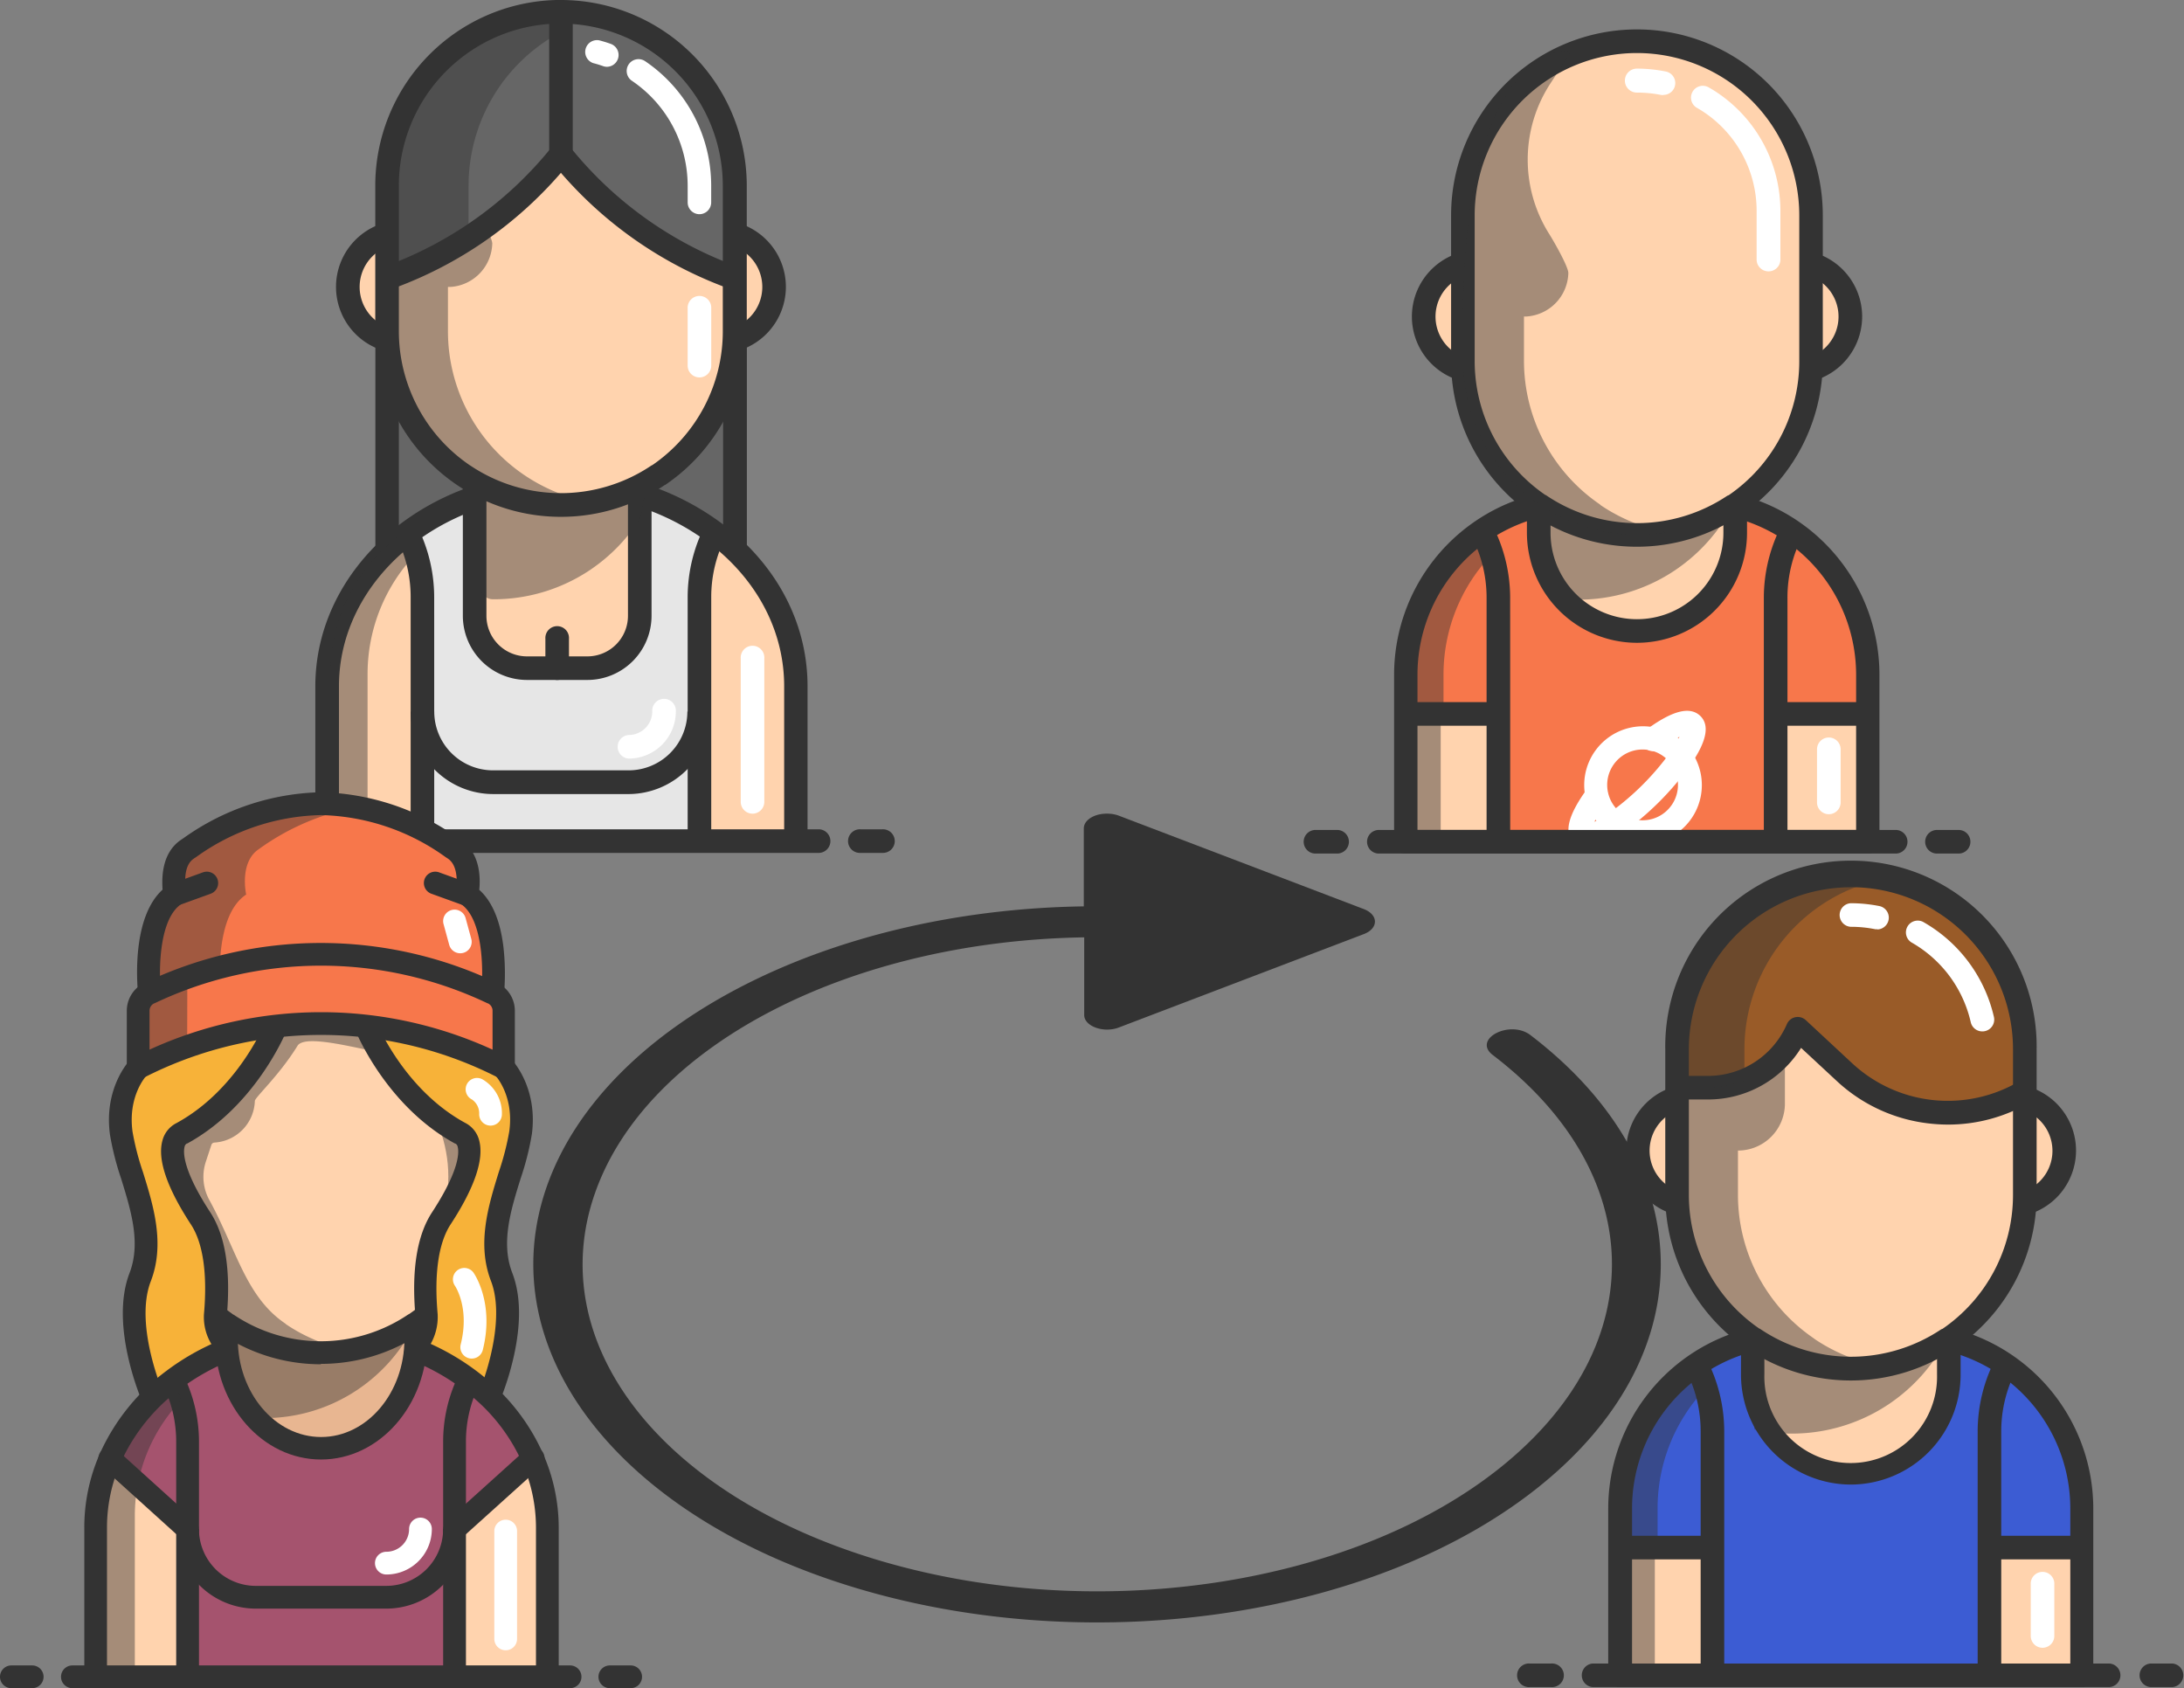 <svg xmlns="http://www.w3.org/2000/svg" viewBox="0 0 445.62 344.41">
  <rect x="0" y="0" width="445.62" height="344.41" fill="#808080" stroke="none"/>
  <title>Asset 10</title>
  <g id="Layer_2" data-name="Layer 2">
    <g id="Layer_3_copy_2" data-name="Layer 3 copy 2">
      <g id="Layer_6_copy" data-name="Layer 6 copy">
        <path id="path6226" d="M226,166c-2.65-.07-4.86,1.28-4.86,3v15.91c-52.7.77-98,24.31-109.57,57.14C99.88,275.4,126.23,309.53,175,324.07s106.89,5.63,139.83-21.43,31.92-65.07-2.46-91.39c-4.24-3.38-12.15.79-7.69,4.06,31.43,24.06,32.36,58.71,2.25,83.44s-83.13,32.86-127.67,19.56-68.57-44.4-57.85-74.92c10.52-30,51.74-51.39,99.81-52.16v15.85c0,2.31,4,3.73,7.07,2.54l50-19.06c3-1.15,3-3.93,0-5.09l-50-19.06A6.73,6.73,0,0,0,226,166Z" style="fill: #333"/>
      </g>
      <g>
        <g>
          <path d="M149.94,113.46H79V59.34a35.48,35.48,0,0,1,34.57-35.47h.92a35.48,35.48,0,0,1,35.48,35.48Z" style="fill: #666"/>
          <path d="M149.94,115.87H79a2.41,2.41,0,0,1-2.41-2.41V59.34a37.89,37.89,0,0,1,36.91-37.87h1a37.93,37.93,0,0,1,37.89,37.89v54.12A2.41,2.41,0,0,1,149.94,115.87Zm-68.56-4.81h66.16V59.34a33.11,33.11,0,0,0-33.08-33.08h-.85A33.08,33.08,0,0,0,81.38,59.34Z" style="fill: #333"/>
        </g>
        <g>
          <path d="M134.24,103l.23.06a35.5,35.5,0,0,1,27.09,34.48v34H67.34v-34a35.49,35.49,0,0,1,27.09-34.48l.23-.06" style="fill: #e6e6e6"/>
          <path d="M86.2,121.88v49.71H67.34v-34a35.43,35.43,0,0,1,15.53-29.34A29.55,29.55,0,0,1,86.2,121.88Z" style="fill: #ffd3ae"/>
          <path d="M161.57,137.56v34H142.71V121.88A29.55,29.55,0,0,1,146,108.22,35.44,35.44,0,0,1,161.57,137.56Z" style="fill: #ffd3ae"/>
          <path d="M164.77,171.59H160V140c0-10.36-4.68-20.11-13.17-27.47A49,49,0,0,0,114.56,101c-25,0-45.4,17.5-45.4,39v31.55H64.34V140c0-24.17,22.53-43.82,50.22-43.82a53.85,53.85,0,0,1,35.38,12.72c9.57,8.29,14.83,19.33,14.83,31.11Z" style="fill: #333"/>
          <path d="M145.12,171.59h-4.81V121.88a32.17,32.17,0,0,1,3.59-14.77l4.27,2.22a27,27,0,0,0-3.05,12.55Z" style="fill: #333"/>
          <path d="M153.55,166a2.41,2.41,0,0,1-2.41-2.41V134.31a2.41,2.41,0,1,1,4.81,0v29.27A2.41,2.41,0,0,1,153.55,166Z" style="fill: #fff"/>
          <path d="M84.85,113A35.37,35.37,0,0,0,75,137.56v33.23H67.34V137.56a35.43,35.43,0,0,1,15.53-29.34A29.59,29.59,0,0,1,84.85,113Z" style="fill: #333;opacity: 0.44;isolation: isolate"/>
          <path d="M88.6,171.59H83.79V121.88a27,27,0,0,0-3.05-12.55L85,107.11a32.17,32.17,0,0,1,3.59,14.77Z" style="fill: #333"/>
          <g>
            <path d="M128.28,162H100.63a16.86,16.86,0,0,1-16.84-16.84H88.6a12,12,0,0,0,12,12h27.65a12,12,0,0,0,12-12h4.81A16.86,16.86,0,0,1,128.28,162Z" style="fill: #333"/>
            <path d="M128.28,154.76a2.41,2.41,0,0,1,0-4.81,4.82,4.82,0,0,0,4.81-4.81,2.41,2.41,0,1,1,4.81,0A9.63,9.63,0,0,1,128.28,154.76Z" style="fill: #fff"/>
          </g>
          <g>
            <path d="M130.53,99.43v26.2a10.68,10.68,0,0,1-10.68,10.68H107.53a10.68,10.68,0,0,1-10.68-10.68V99.43a35.54,35.54,0,0,0,33.68,0Z" style="fill: #ffd3ae"/>
            <path d="M119.85,138.72H107.53a13.1,13.1,0,0,1-13.09-13.09V99.43h4.81v26.2a8.28,8.28,0,0,0,8.28,8.28h12.32a8.28,8.28,0,0,0,8.28-8.28V99.43h4.81v26.2A13.1,13.1,0,0,1,119.85,138.72Z" style="fill: #333"/>
            <path d="M113.69,138.72a2.41,2.41,0,0,1-2.41-2.41v-6a2.41,2.41,0,1,1,4.81,0v6A2.41,2.41,0,0,1,113.69,138.72Z" style="fill: #333"/>
            <path d="M132.06,98.63c-.47.9-1,6.44-1.53,7.29a35.64,35.64,0,0,1-9.87,10.18l-.23.16a35.32,35.32,0,0,1-19.79,6c-2.1,0-2.45-1.89-3.78-2.91V99.43c4.76,2.37,11.72,4.81,17.4,4.81C121.42,104.24,126.49,102.27,132.06,98.63Z" style="fill: #333;opacity: 0.44;isolation: isolate"/>
          </g>
          <g>
            <path d="M167.18,174H61.83a2.41,2.41,0,1,1,0-4.81H167.18a2.41,2.41,0,0,1,0,4.81Z" style="fill: #333"/>
            <path d="M180,174H175.6a2.41,2.41,0,1,1,0-4.81H180a2.41,2.41,0,1,1,0,4.81Z" style="fill: #333"/>
            <path d="M53.32,174H48.91a2.41,2.41,0,0,1,0-4.81h4.41a2.41,2.41,0,1,1,0,4.81Z" style="fill: #333"/>
          </g>
        </g>
        <g>
          <g>
            <circle cx="82.15" cy="58.53" r="11.18" style="fill: #ffd3ae"/>
            <circle cx="146.76" cy="58.53" r="11.18" style="fill: #ffd3ae"/>
          </g>
          <g>
            <path d="M82.16,72.12A13.59,13.59,0,1,1,95.74,58.53,13.6,13.6,0,0,1,82.16,72.12Zm0-22.36a8.78,8.78,0,1,0,8.78,8.78A8.79,8.79,0,0,0,82.16,49.76Z" style="fill: #333"/>
            <path d="M146.76,72.12a13.59,13.59,0,1,1,13.59-13.59A13.6,13.6,0,0,1,146.76,72.12Zm0-22.36a8.78,8.78,0,1,0,8.78,8.78A8.79,8.79,0,0,0,146.76,49.76Z" style="fill: #333"/>
          </g>
        </g>
        <path d="M134.25,97a35.51,35.51,0,0,1-39.58,0l-.23-.16A35.44,35.44,0,0,1,79,67.56V37.89A35.48,35.48,0,0,1,114.46,2.41h0a35.48,35.48,0,0,1,35.48,35.48V67.56a35.44,35.44,0,0,1-15.46,29.3Z" style="fill: #ffd3ae"/>
        <path d="M107.1,97a35.36,35.36,0,0,0,13.58,5.48,35.61,35.61,0,0,1-26-5.48l-.23-.16A35.44,35.44,0,0,1,79,67.56v-9c0-55.73,22-55,22-53.89L96.82,11a28.38,28.38,0,0,0-.38,30.56c1,1.56,4.07,6.93,4,8.17a9.12,9.12,0,0,1-8.55,8.81H91.4v9a35.44,35.44,0,0,0,15.46,29.3Z" style="fill: #333;opacity: 0.44;isolation: isolate"/>
        <path d="M79.89,56.41l-.32.12H79V37.89A35.48,35.48,0,0,1,113.54,2.42l.91.39V31.5A80.06,80.06,0,0,1,79.89,56.41Z" style="fill: #666"/>
        <path d="M114.45,2.81V6.54A35.47,35.47,0,0,0,95.61,37.89V48.52a79.91,79.91,0,0,1-15.72,7.89l-.32.12H79V37.89A35.48,35.48,0,0,1,113.54,2.42Z" style="fill: #333;opacity: 0.44;isolation: isolate"/>
        <path d="M149,56.41A80.05,80.05,0,0,1,114.45,31.5V2.81l-.91-.39h.92a35.48,35.48,0,0,1,35.48,35.48V56.53h-.61Z" style="fill: #666"/>
        <path d="M142.72,43.7a2.41,2.41,0,0,1-2.41-2.41V37.89a25.87,25.87,0,0,0-11.38-21.41,2.41,2.41,0,1,1,2.7-4,30.67,30.67,0,0,1,13.48,25.39v3.41A2.41,2.41,0,0,1,142.72,43.7Z" style="fill: #fff"/>
        <path d="M123.85,13.63a2.4,2.4,0,0,1-.8-.14c-.65-.23-1.32-.44-2-.61a2.41,2.41,0,0,1,1.23-4.65c.79.21,1.59.45,2.36.73a2.41,2.41,0,0,1-.8,4.67Z" style="fill: #fff"/>
        <path d="M114.45,105.44A37.71,37.71,0,0,1,93.33,99l-.29-.2A37.9,37.9,0,0,1,76.57,67.56V37.89A37.89,37.89,0,0,1,113.48,0h1a37.93,37.93,0,0,1,37.89,37.89V67.56a37.9,37.9,0,0,1-16.48,31.26l-.17.12,0,0-.06,0A37.72,37.72,0,0,1,114.45,105.44Zm0-100.63h-.85A33.08,33.08,0,0,0,81.38,37.89V67.56A33.09,33.09,0,0,0,95.79,94.87l.12.08L96,95l0,0a33.1,33.1,0,0,0,36.87,0l.14-.09,0,0,.06,0a33.09,33.09,0,0,0,14.41-27.31V37.89A33.11,33.11,0,0,0,114.46,4.81Z" style="fill: #333"/>
        <path d="M80.42,58.78l-1.69-4.5.32-.12A77.72,77.72,0,0,0,112.58,30a2.41,2.41,0,0,1,3.75,0,77.7,77.7,0,0,0,33.53,24.16l.33.13-1.71,4.5-.32-.12a82.51,82.51,0,0,1-33.71-23.41A82.53,82.53,0,0,1,80.73,58.67Z" style="fill: #333"/>
        <rect x="112.05" y="2.81" width="4.81" height="28.69" style="fill: #333"/>
        <path d="M142.72,77a2.41,2.41,0,0,1-2.41-2.41V62.94a2.41,2.41,0,1,1,4.81,0V74.57A2.41,2.41,0,0,1,142.72,77Z" style="fill: #fff"/>
      </g>
      <g id="Layer_4_copy_2" data-name="Layer 4 copy 2">
        <g>
          <path d="M84.57,276l.22.05a34.22,34.22,0,0,1,26.11,33.23v32.8H20.09v-32.8A34.21,34.21,0,0,1,46.2,276.05l.22-.05" style="fill: #a5536e"/>
          <path d="M84.8,275.39v.76a19.3,19.3,0,1,1-38.59,0l-.6-4.77c1.75-.71,4.16,2.77,6,2.26a34.07,34.07,0,0,0,13.88,2.93c5,0,14.87-4.05,19.13-6C86.47,271.1,83.07,274.69,84.8,275.39Z" style="fill: #e8b691"/>
          <path d="M84.2,271a34.34,34.34,0,0,1-11,12.35l-.22.15a34,34,0,0,1-19.07,5.81c-2.51,0-2.42-2.81-4.78-3.33-.26-1.25-2.93-2.89-2.93-4.21v-11l.22-.05A34.23,34.23,0,0,0,84.2,271Z" style="fill: #333;opacity: 0.44;isolation: isolate"/>
          <g>
            <path d="M78.83,328.18H52.18a16.25,16.25,0,0,1-16.23-16.23h4.64a11.61,11.61,0,0,0,11.59,11.59H78.83a11.61,11.61,0,0,0,11.59-11.59h4.64A16.25,16.25,0,0,1,78.83,328.18Z" style="fill: #333"/>
            <path d="M78.83,321.22a2.32,2.32,0,0,1,0-4.64,4.64,4.64,0,0,0,4.64-4.64,2.32,2.32,0,1,1,4.64,0A9.28,9.28,0,0,1,78.83,321.22Z" style="fill: #fff"/>
          </g>
          <path d="M111.68,334.92v7.18H92.74V311.95l16-14.43a35.15,35.15,0,0,1,3,14.16v23.23Z" style="fill: #ffd3ae"/>
          <path d="M38.26,317v25.12H19.51V311.68a35.17,35.17,0,0,1,2.93-14l15.82,14.31Z" style="fill: #ffd3ae"/>
          <path d="M38.27,314.27a2.31,2.31,0,0,1-1.57-.62L20.89,299.36A2.32,2.32,0,1,1,24,295.92l15.82,14.31,0,0a2.32,2.32,0,0,1-1.6,4Z" style="fill: #333"/>
          <path d="M92.74,314.27a2.32,2.32,0,0,1-1.56-4l16-14.43a2.32,2.32,0,1,1,3.11,3.44l-16,14.43A2.31,2.31,0,0,1,92.74,314.27Z" style="fill: #333"/>
          <path d="M65.5,297.76c-11.92,0-21.62-11-21.62-24.59h4.64c0,11,7.62,20,17,20s17-9,17-20v-.88h4.64v.88C87.12,286.73,77.42,297.76,65.5,297.76Z" style="fill: #333"/>
          <path d="M95.05,342.09H90.42V294.17a30.56,30.56,0,0,1,3.21-13.72l.21-.41,0-.09L98,282.06l-.05.1-.15.3,0,0a26,26,0,0,0-2.73,11.68v47.92Z" style="fill: #333"/>
          <path d="M40.58,342.09H35.95V294.17a26,26,0,0,0-2.68-11.58l0,0c-.08-.16-.16-.32-.24-.48l4.11-2.14c.11.21.22.42.31.63a30.57,30.57,0,0,1,3.15,13.61v47.92Z" style="fill: #333"/>
          <path d="M116.32,344.41H14.77a2.32,2.32,0,0,1,0-4.64H116.32a2.32,2.32,0,0,1,0,4.64Z" style="fill: #333"/>
          <path d="M128.68,344.41h-4.25a2.32,2.32,0,1,1,0-4.64h4.25a2.32,2.32,0,1,1,0,4.64Z" style="fill: #333"/>
          <path d="M6.57,344.41H2.32a2.32,2.32,0,0,1,0-4.64H6.57a2.32,2.32,0,0,1,0,4.64Z" style="fill: #333"/>
          <path d="M103.18,336.68a2.32,2.32,0,0,1-2.32-2.32v-22a2.32,2.32,0,0,1,4.64,0v22A2.32,2.32,0,0,1,103.18,336.68Z" style="fill: #fff"/>
          <path d="M37,285.64a34.09,34.09,0,0,0-9.49,23.65v32H20.09v-32a34.15,34.15,0,0,1,15-28.28A28.52,28.52,0,0,1,37,285.64Z" style="fill: #333;opacity: 0.44;isolation: isolate"/>
          <path d="M84.57,270.2a34.22,34.22,0,0,1-38.15,0L46.2,270a34.16,34.16,0,0,1-14.9-28.24v-28.6A34.2,34.2,0,0,1,65.5,179h0a34.2,34.2,0,0,1,34.2,34.2v28.6A34.16,34.16,0,0,1,84.8,270Z" style="fill: #ffd3ae"/>
          <path d="M58.41,270.2a34.08,34.08,0,0,0,13.08,5.29,34.32,34.32,0,0,1-25.06-5.29L46.2,270a34.16,34.16,0,0,1-14.9-28.24v-8.69c0-53.71,21.21-53.06,21.21-51.94l-4,6.11c-5.94,9,38.89,17.23,40,27.67.48,4.57-25.36-5.51-27.81-1.55C57,219.39,52,223.9,52,224.61a8.79,8.79,0,0,1-8.25,8.49h0a.7.7,0,0,0-.62.47L42,237a9.83,9.83,0,0,0,.73,7.84C48.27,255,50.14,264.54,58.18,270Z" style="fill: #333;opacity: 0.44;isolation: isolate"/>
          <path d="M83.86,220s11.59,12.75,6.18,28.6c-2.7,7.89,12.76-10.43,12.76-10.43l-12-17.78Z" style="fill: #333;opacity: 0.44;isolation: isolate"/>
          <path d="M95.3,182.5c6.39,4.21,5.45,17.68,5.22,20.1a81.59,81.59,0,0,0-70,0c-.22-2.43-1.17-15.89,5.22-20.1,0,0-1.48-6.57,2.59-9.27s12.77-8.89,27.21-9.27c14.43.39,23.13,6.57,27.2,9.27S95.3,182.5,95.3,182.5Z" style="fill: #f7774b"/>
          <g style="opacity: 0.44">
            <path d="M50.23,182.5s-1.48-6.57,2.59-9.27a49.24,49.24,0,0,1,19.94-8.55,49.58,49.58,0,0,0-7.26-.72c-14.44.39-23.14,6.57-27.21,9.27s-2.59,9.27-2.59,9.27c-6.39,4.21-5.45,17.68-5.22,20.1a81.54,81.54,0,0,1,14.36-5.23C45,192.33,45.94,185.33,50.23,182.5Z" style="fill: #333"/>
          </g>
          <path d="M102.81,203.73v14.12a81.59,81.59,0,0,0-74.62,0V203.73c.76-.39,1.52-.77,2.29-1.13a81.59,81.59,0,0,1,70,0C101.29,203,102.05,203.34,102.81,203.73Z" style="fill: #f7774b"/>
          <g style="opacity: 0.44">
            <path d="M38.22,199.64l1.52-.76a81.57,81.57,0,0,0-9.26,3.72c-.77.36-1.53.74-2.29,1.13v14.12a81.61,81.61,0,0,1,10-4.33Z" style="fill: #333"/>
          </g>
          <path d="M28.17,202.81c-.35-3.77-.94-15.89,5-21.31C33,179,33,173.94,37,171.29l.49-.33a50,50,0,0,1,27.94-9.33h.12A50,50,0,0,1,93.5,171l.49.33c4,2.65,4.05,7.69,3.8,10.21,2.59,2.33,4.23,6.17,4.9,11.42a47.79,47.79,0,0,1,.14,9.89l-4.62-.43c.49-5.32.16-15.09-4.19-18A2.32,2.32,0,0,1,93,182s1-5.08-1.61-6.83l-.5-.33a45.13,45.13,0,0,0-25.42-8.55,45.13,45.13,0,0,0-25.43,8.55l-.5.33C36.94,176.9,38,181.94,38,182a2.33,2.33,0,0,1-1,2.44c-4.35,2.87-4.68,12.63-4.19,18Z" style="fill: #333"/>
          <path d="M35.7,184.82a2.32,2.32,0,0,1-.79-4.5L41.33,178a2.32,2.32,0,1,1,1.58,4.36l-6.42,2.32A2.32,2.32,0,0,1,35.7,184.82Z" style="fill: #333"/>
          <path d="M95.3,184.82a2.31,2.31,0,0,1-.79-.14l-6.42-2.32A2.32,2.32,0,1,1,89.67,178l6.42,2.32a2.32,2.32,0,0,1-.79,4.5Z" style="fill: #333"/>
          <path d="M74.66,209.34a81.46,81.46,0,0,1,28.16,8.51s4.61,4.83,3.45,13.33-7.73,19.32-3.86,29.37c3.65,9.5-2,23.25-2.64,24.72l-.06-.05c-.49-.47-1-.94-1.52-1.38a47,47,0,0,0-13.4-8.08c.22-1.86,2.57-4.07,2.26-7.38-.6-6.58-.39-14.62,3-19.8,6.57-10,7-15.84,3.86-17.39C81.26,224.32,75.37,211,74.66,209.34Z" style="fill: #f7b239"/>
          <path d="M37.1,231.19c-3.09,1.55-2.71,7.34,3.86,17.39,3.38,5.17,3.59,13.22,3,19.8-.31,3.4,1.41,5.41,1.64,7.25-5.79,2.3-10.1,5.73-14.3,9.78,0,0-6.57-14.81-2.7-24.86s-2.71-20.87-3.86-29.37,3.45-13.33,3.45-13.33a81.49,81.49,0,0,1,28.16-8.51C55.63,211,49.74,224.32,37.1,231.19Z" style="fill: #f7b239"/>
          <path d="M65.5,278.33a36.42,36.42,0,0,1-20.37-6.2l-.28-.19c-.84-.57-1.63-1.17-2.36-1.77l2.94-3.59c.64.53,1.34,1,2.09,1.56l.11.08.06,0,0,0a31.85,31.85,0,0,0,35.53,0l.13-.09,0,0,.06,0c.72-.49,1.42-1,2.08-1.56l2.94,3.59c-.76.62-1.56,1.22-2.38,1.78l-.16.11,0,0-.06,0a36.4,36.4,0,0,1-20.37,6.2Z" style="fill: #333"/>
          <path d="M102.81,220.17a2.32,2.32,0,0,1-1.06-.26,79.3,79.3,0,0,0-72.5,0,2.32,2.32,0,0,1-3.38-2.06V206.23a6.33,6.33,0,0,1,3.57-5.7l0,0a83.58,83.58,0,0,1,72,0l.05,0a6.33,6.33,0,0,1,3.56,5.7v11.63a2.32,2.32,0,0,1-2.32,2.32ZM65.5,206.5a84.06,84.06,0,0,1,35,7.64v-7.92a1.67,1.67,0,0,0-.94-1.52l-.06,0a79,79,0,0,0-68,0l-.05,0a1.67,1.67,0,0,0-.94,1.52v7.92a84.06,84.06,0,0,1,35-7.64Z" style="fill: #333"/>
          <path d="M29.18,286.35c-.28-.64-6.91-15.81-2.75-26.63,2.36-6.13.29-12.78-1.7-19.22a57.72,57.72,0,0,1-2.29-9c-1.3-9.5,3.86-15,4.08-15.25l3.37,3.19c-.16.17-3.83,4.23-2.85,11.43a54.59,54.59,0,0,0,2.13,8.26c2.13,6.85,4.54,14.62,1.6,22.26-3.47,9,2.6,22.95,2.66,23.08Z" style="fill: #333"/>
          <path d="M44,275.76c-.13-.31-.36-.7-.59-1.12a10.63,10.63,0,0,1-1.8-6.48c.74-8.22-.17-14.55-2.63-18.32-4.92-7.52-6.88-13.27-5.85-17.1A5.53,5.53,0,0,1,36,229.13c12-6.53,17.58-19.25,18.18-20.69l0-.06,0-.07L58.59,210s0,.1-.12.29c-.72,1.72-6.93,15.72-20.26,23l-.07,0a.93.93,0,0,0-.48.69c-.24.88-.57,4.46,5.25,13.36,3.08,4.72,4.21,11.87,3.36,21.27a6.43,6.43,0,0,0,1.22,3.77,16.18,16.18,0,0,1,.82,1.59Z" style="fill: #333"/>
          <path d="M101.81,286.36l-4.23-1.91,0-.1c2.23-5.23,5.3-16,2.6-23-2.94-7.63-.52-15.4,1.6-22.26a54.64,54.64,0,0,0,2.13-8.26c1-7.2-2.69-11.26-2.85-11.43l3.37-3.19c.22.23,5.37,5.75,4.08,15.25a57.72,57.72,0,0,1-2.29,9c-2,6.43-4.06,13.09-1.7,19.22,1.7,4.41,1.83,10,.39,16.69a57.78,57.78,0,0,1-3.06,9.77Z" style="fill: #333"/>
          <path d="M82.53,276.91a4.37,4.37,0,0,1,0-1.45,9.25,9.25,0,0,1,1.13-3,7,7,0,0,0,1.12-3.83c-.85-9.4.28-16.56,3.36-21.28,5.82-8.9,5.49-12.47,5.25-13.36a.92.92,0,0,0-.48-.69l-.07,0C79.46,226,73.25,212,72.53,210.26c-.09-.19-.12-.29-.12-.29l4.34-1.63,0,0,0,.06c.6,1.43,6.19,14.16,18.18,20.69a5.53,5.53,0,0,1,2.85,3.61c1,3.83-.93,9.59-5.85,17.11-2.46,3.77-3.37,10.1-2.63,18.32a11.19,11.19,0,0,1-1.61,6.36,7.31,7.31,0,0,0-.66,1.51s0,0,0-.06Z" style="fill: #333"/>
          <path d="M114,342.09h-4.64V311.68a32.79,32.79,0,0,0-2.79-13.23,37.25,37.25,0,0,0-9.9-13.24c-.77-.67-1.55-1.3-2.34-1.88a44.94,44.94,0,0,0-10.38-5.79l1.71-4.31a49.57,49.57,0,0,1,11.44,6.38c.87.65,1.75,1.35,2.6,2.1a41.84,41.84,0,0,1,11.11,14.89A37.39,37.39,0,0,1,114,311.68Z" style="fill: #333"/>
          <path d="M21.83,342.09H17.2V311.68a37.41,37.41,0,0,1,3.12-15,42.93,42.93,0,0,1,13.63-17,49.77,49.77,0,0,1,11.39-6.41l1.73,4.3a45.13,45.13,0,0,0-10.33,5.81,38.29,38.29,0,0,0-12.17,15.14,32.8,32.8,0,0,0-2.74,13.12v30.41Z" style="fill: #333"/>
          <path d="M100.09,229.64a2.32,2.32,0,0,1-2.32-2.32,3.43,3.43,0,0,0-1.46-3,2.32,2.32,0,1,1,2.15-4.11,8,8,0,0,1,3.95,7.08A2.32,2.32,0,0,1,100.09,229.64Z" style="fill: #fff"/>
          <path d="M96.22,277.17A2.32,2.32,0,0,1,94,274.28c1.87-7.39-1.08-11.83-1.2-12a2.32,2.32,0,0,1,3.8-2.66c.18.25,4.32,6.26,1.9,15.82A2.32,2.32,0,0,1,96.22,277.17Z" style="fill: #fff"/>
          <path d="M93.9,194.48a2.32,2.32,0,0,1-2.24-1.71l-1.16-4.25A2.32,2.32,0,1,1,95,187.3l1.16,4.25a2.32,2.32,0,0,1-2.24,2.93Z" style="fill: #fff"/>
        </g>
      </g>
      <g id="Layer_5_copy_2" data-name="Layer 5 copy 2">
        <g>
          <path d="M353.82,103.1l.23.06a35.53,35.53,0,0,1,27.12,34.51v34.07H286.86V137.67A35.52,35.52,0,0,1,314,103.16l.23-.06" style="fill: #f7774b"/>
          <path d="M305.73,122v49.76H286.86V137.67a35.47,35.47,0,0,1,15.55-29.37A29.57,29.57,0,0,1,305.73,122Z" style="fill: #ffd3ae"/>
          <path d="M381.17,137.67v34.07H362.3V122a29.57,29.57,0,0,1,3.33-13.68A35.47,35.47,0,0,1,381.17,137.67Z" style="fill: #ffd3ae"/>
          <path d="M354.06,103.16v5.54a20,20,0,1,1-40.08,0v-5.54l.23-.06a35.54,35.54,0,0,0,39.62,0Z" style="fill: #ffd3ae"/>
          <path d="M353.43,103.36A35.66,35.66,0,0,1,342,116.18l-.23.16a35.35,35.35,0,0,1-19.81,6c-2.61,0-2.51-2.92-5-3.46-.26-1.3-3-3-3-4.37V103.16l.23-.06a35.54,35.54,0,0,0,39.22.26Z" style="fill: #333;opacity: 0.44;isolation: isolate"/>
          <path d="M334,131.14a22.47,22.47,0,0,1-22.45-22.45v-5.76h4.82v5.76a17.63,17.63,0,1,0,35.27,0v-5.76h4.82v5.76A22.47,22.47,0,0,1,334,131.14Z" style="fill: #333"/>
          <path d="M381.17,137.67v8H362.3V122a29.57,29.57,0,0,1,3.33-13.68A35.47,35.47,0,0,1,381.17,137.67Z" style="fill: #f7774b"/>
          <path d="M305.73,122v23.68H286.86v-8a35.47,35.47,0,0,1,15.55-29.37A29.57,29.57,0,0,1,305.73,122Z" style="fill: #f7774b"/>
          <path d="M364.71,171.73h-4.82V122a32.2,32.2,0,0,1,3.6-14.79l4.27,2.22A27,27,0,0,0,364.71,122Z" style="fill: #333"/>
          <rect x="362.84" y="143.24" width="18.87" height="4.82" style="fill: #333"/>
          <path d="M373.15,166.11a2.41,2.41,0,0,1-2.41-2.41V152.87a2.41,2.41,0,1,1,4.82,0v10.83A2.41,2.41,0,0,1,373.15,166.11Z" style="fill: #fff"/>
          <g>
            <path d="M304.39,113.11a35.4,35.4,0,0,0-9.86,24.55v8h-7.67v-8a35.47,35.47,0,0,1,15.55-29.37A29.58,29.58,0,0,1,304.39,113.11Z" style="fill: #333;opacity: 0.44;isolation: isolate"/>
            <rect x="287.29" y="145.65" width="6.67" height="26.08" style="fill: #333;opacity: 0.44;isolation: isolate"/>
          </g>
          <path d="M381.17,174.14H286.86a2.41,2.41,0,0,1-2.41-2.41V137.67a37.93,37.93,0,0,1,28.94-36.85l.16,0h0l1.22,4.66-.19,0h-.09a33.12,33.12,0,0,0-25.27,32.17v31.66h89.5V137.67a33.12,33.12,0,0,0-25.28-32.17h-.09l-.19,0,1.22-4.66-.61,2.33.61-2.33h0l.16,0a37.94,37.94,0,0,1,28.94,36.85v34.07A2.41,2.41,0,0,1,381.17,174.14Z" style="fill: #333"/>
          <path d="M308.14,171.73h-4.82V122a27,27,0,0,0-3.06-12.57l4.27-2.22a32.2,32.2,0,0,1,3.6,14.79Z" style="fill: #333"/>
          <rect x="286.86" y="143.24" width="18.87" height="4.82" style="fill: #333"/>
          <g>
            <path d="M335.15,172.17a12,12,0,1,1,8.51-20.55h0a12,12,0,0,1-8.51,20.55Zm0-19.26a7.22,7.22,0,1,0,5.11,2.12h0A7.17,7.17,0,0,0,335.15,152.91Z" style="fill: #fff"/>
            <path d="M323.8,173a3.65,3.65,0,0,1-2.7-1.07c-2.06-2.06-1.16-5.64,2.74-11a2.41,2.41,0,0,1,3.88,2.85,23.17,23.17,0,0,0-2.39,3.87,20.25,20.25,0,0,0,2.88-1.68A54.18,54.18,0,0,0,341,153.2a20.3,20.3,0,0,0,1.68-2.88,23.16,23.16,0,0,0-3.87,2.39,2.41,2.41,0,1,1-2.85-3.88c5.32-3.9,8.9-4.8,11-2.74,1.9,1.9,1.27,5.12-1.94,9.82A58.93,58.93,0,0,1,330.93,170C328,172,325.62,173,323.8,173Z" style="fill: #fff"/>
          </g>
          <g>
            <path d="M386.79,174.14H281.34a2.41,2.41,0,1,1,0-4.82H386.79a2.41,2.41,0,1,1,0,4.82Z" style="fill: #333"/>
            <path d="M399.63,174.14h-4.41a2.41,2.41,0,1,1,0-4.82h4.41a2.41,2.41,0,0,1,0,4.82Z" style="fill: #333"/>
            <path d="M272.82,174.14h-4.41a2.41,2.41,0,1,1,0-4.82h4.41a2.41,2.41,0,0,1,0,4.82Z" style="fill: #333"/>
          </g>
        </g>
        <g id="Layer_22" data-name="Layer 22">
          <g>
            <g>
              <circle cx="301.68" cy="64.59" r="11.19" style="fill: #ffd3ae"/>
              <circle cx="366.35" cy="64.59" r="11.19" style="fill: #ffd3ae"/>
            </g>
            <g>
              <path d="M301.68,78.19a13.6,13.6,0,1,1,13.6-13.6A13.62,13.62,0,0,1,301.68,78.19Zm0-22.38a8.78,8.78,0,1,0,8.78,8.78A8.79,8.79,0,0,0,301.68,55.8Z" style="fill: #333"/>
              <path d="M366.35,78.19a13.6,13.6,0,1,1,13.6-13.6A13.62,13.62,0,0,1,366.35,78.19Zm0-22.38a8.78,8.78,0,1,0,8.78,8.78A8.79,8.79,0,0,0,366.35,55.8Z" style="fill: #333"/>
            </g>
          </g>
        </g>
        <g id="Layer_21" data-name="Layer 21">
          <path d="M353.82,103.1a35.54,35.54,0,0,1-39.62,0l-.23-.16A35.47,35.47,0,0,1,298.5,73.62V43.92A35.51,35.51,0,0,1,334,8.41h0a35.51,35.51,0,0,1,35.51,35.51v29.7a35.47,35.47,0,0,1-15.47,29.32Z" style="fill: #ffd3ae"/>
          <path d="M360.83,55.36A2.41,2.41,0,0,1,358.42,53V43.17A24.25,24.25,0,0,0,347,22.45l-.64-.38a2.41,2.41,0,1,1,2.37-4.19l.77.45a29.09,29.09,0,0,1,13.77,24.83V53A2.41,2.41,0,0,1,360.83,55.36Z" style="fill: #fff"/>
          <path d="M334,111.54a37.75,37.75,0,0,1-21.15-6.44l-.07,0-.21-.14a37.93,37.93,0,0,1-16.49-31.29V43.92a37.92,37.92,0,0,1,75.84,0v29.7a37.93,37.93,0,0,1-16.49,31.29l-.22.15-.05,0h0A37.75,37.75,0,0,1,334,111.54Zm0-100.72a33.14,33.14,0,0,0-33.11,33.11v29.7A33.12,33.12,0,0,0,315.34,101l.07,0,.08.06.08.05a33.13,33.13,0,0,0,36.91,0l.06,0,.08-.06.07,0a33.12,33.12,0,0,0,14.43-27.34V43.92A33.14,33.14,0,0,0,334,10.82Z" style="fill: #333"/>
          <g>
            <path d="M334,16.43a27.52,27.52,0,0,1,5.43.54" style="fill: #333"/>
            <path d="M339.45,19.38a2.42,2.42,0,0,1-.48,0,25.2,25.2,0,0,0-5-.49A2.41,2.41,0,1,1,334,14a30,30,0,0,1,5.9.59,2.41,2.41,0,0,1-.47,4.77Z" style="fill: #fff"/>
          </g>
          <path d="M326.65,103.1a35.39,35.39,0,0,0,13.59,5.49,35.64,35.64,0,0,1-26-5.49l-.23-.16A35.47,35.47,0,0,1,298.5,73.62v-9c0-55.78,22-55.1,22-53.94L316.36,17A28.41,28.41,0,0,0,316,47.58c1,1.56,4.07,6.94,4,8.17a9.13,9.13,0,0,1-8.56,8.82h-.49v9a35.47,35.47,0,0,0,15.47,29.32Z" style="fill: #333;opacity: 0.44;isolation: isolate"/>
        </g>
      </g>
      <g>
        <g>
          <g>
            <circle cx="345.36" cy="234.74" r="11.18" style="fill: #ffd3ae"/>
            <circle cx="409.97" cy="234.74" r="11.18" style="fill: #ffd3ae"/>
          </g>
          <g>
            <path d="M345.36,248.32A13.59,13.59,0,1,1,359,234.74,13.6,13.6,0,0,1,345.36,248.32Zm0-22.36a8.78,8.78,0,1,0,8.78,8.78A8.79,8.79,0,0,0,345.36,226Z" style="fill: #333"/>
            <path d="M410,248.32a13.59,13.59,0,1,1,13.59-13.59A13.6,13.6,0,0,1,410,248.32ZM410,226a8.78,8.78,0,1,0,8.78,8.78A8.79,8.79,0,0,0,410,226Z" style="fill: #333"/>
          </g>
        </g>
        <path d="M397.45,273.21l.23.06a35.5,35.5,0,0,1,27.09,34.48v34H330.55v-34a35.49,35.49,0,0,1,27.09-34.48l.23-.06" style="fill: #3c5cd3"/>
        <path d="M349.41,292.07v49.71H330.55v-34a35.43,35.43,0,0,1,15.53-29.34A29.55,29.55,0,0,1,349.41,292.07Z" style="fill: #ffd3ae"/>
        <path d="M424.78,307.75v34H405.92V292.07a29.55,29.55,0,0,1,3.32-13.66A35.44,35.44,0,0,1,424.78,307.75Z" style="fill: #ffd3ae"/>
        <path d="M424.78,307.75v8H405.92V292.07a29.55,29.55,0,0,1,3.32-13.66A35.44,35.44,0,0,1,424.78,307.75Z" style="fill: #3c5cd3"/>
        <path d="M349.41,292.07v23.65H330.55v-8a35.43,35.43,0,0,1,15.53-29.34A29.55,29.55,0,0,1,349.41,292.07Z" style="fill: #3c5cd3"/>
        <path d="M408.33,341.78h-4.81V292.07a32.17,32.17,0,0,1,3.59-14.77l4.27,2.22a27,27,0,0,0-3.05,12.55Z" style="fill: #333"/>
        <rect x="406.46" y="313.32" width="18.86" height="4.81" style="fill: #333"/>
        <path d="M416.76,336.17a2.41,2.41,0,0,1-2.41-2.41V322.94a2.41,2.41,0,0,1,4.81,0v10.82A2.41,2.41,0,0,1,416.76,336.17Z" style="fill: #fff"/>
        <g>
          <path d="M348.06,283.22a35.37,35.37,0,0,0-9.85,24.53v8h-7.67v-8a35.43,35.43,0,0,1,15.53-29.34A29.55,29.55,0,0,1,348.06,283.22Z" style="fill: #333;opacity: 0.44;isolation: isolate"/>
          <rect x="330.98" y="315.72" width="6.67" height="26.06" style="fill: #333;opacity: 0.44;isolation: isolate"/>
        </g>
        <path d="M424.78,344.19H330.55a2.41,2.41,0,0,1-2.41-2.41v-34a37.9,37.9,0,0,1,28.91-36.81l.16,0h0l1.23,4.65-.19,0h-.09A33.09,33.09,0,0,0,333,307.75v31.63h89.42V307.75a33.09,33.09,0,0,0-25.25-32.14H397l-.19,0,1.22-4.65-.61,2.33.61-2.33h0l.16,0a37.9,37.9,0,0,1,28.92,36.81v34A2.41,2.41,0,0,1,424.78,344.19Z" style="fill: #333"/>
        <path d="M351.81,341.78H347V292.07a27,27,0,0,0-3.05-12.55l4.27-2.22a32.17,32.17,0,0,1,3.59,14.77Z" style="fill: #333"/>
        <rect x="330.55" y="313.32" width="18.86" height="4.81" style="fill: #333"/>
        <path d="M397.45,273.21a35.51,35.51,0,0,1-39.58,0l-.23-.16a35.44,35.44,0,0,1-15.46-29.3V214.09a35.48,35.48,0,0,1,35.48-35.48h0a35.48,35.48,0,0,1,35.48,35.48v29.67a35.44,35.44,0,0,1-15.46,29.3Z" style="fill: #ffd3ae"/>
        <path d="M370.3,273.21a35.36,35.36,0,0,0,13.58,5.48,35.61,35.61,0,0,1-26-5.48l-.23-.16a35.44,35.44,0,0,1-15.46-29.3V214.09c5.29,0,9.58,7.11,9.58,1.82h0a5.52,5.52,0,0,1,7.74-5.08,46.39,46.39,0,0,0,5.61,2,5.47,5.47,0,0,0-.93,3.07v9.25a9.58,9.58,0,0,1-9.58,9.58v9a35.44,35.44,0,0,0,15.46,29.3Z" style="fill: #333;opacity: 0.44;isolation: isolate"/>
        <path d="M413.15,214.09v8.62a30.9,30.9,0,0,1-36.78-4l-9.55-8.87a20,20,0,0,1-18.32,12h-6.31v-7.82a35.48,35.48,0,1,1,71,0Z" style="fill: #995b28"/>
        <path d="M397.47,229.43a33.9,33.9,0,0,1-3.62-.2,33.06,33.06,0,0,1-19.11-8.72l-7.25-6.73a22.36,22.36,0,0,1-19,10.53h-6.31V219.5h6.31a17.55,17.55,0,0,0,16.11-10.58,2.41,2.41,0,0,1,3.84-.81L378,217a28.66,28.66,0,0,0,33.92,3.65l2.45,4.14A33,33,0,0,1,397.47,229.43Z" style="fill: #333"/>
        <path d="M397.69,273.27v7.17a20,20,0,0,1-40,0v-7.17l.23-.06a35.51,35.51,0,0,0,39.58,0Z" style="fill: #ffd3ae"/>
        <path d="M397.06,273.47a35.63,35.63,0,0,1-11.4,12.81l-.23.16A35.55,35.55,0,0,1,358,291.65a20,20,0,0,1-.4-4V273.27l.23-.06a35.51,35.51,0,0,0,39.19.26Z" style="fill: #333;opacity: 0.44;isolation: isolate"/>
        <g>
          <path d="M391.14,190.17A27.56,27.56,0,0,1,404.45,208" style="fill: #333"/>
          <path d="M404.45,210.42a2.41,2.41,0,0,1-2.34-1.87A25.15,25.15,0,0,0,390,192.26a2.41,2.41,0,0,1,2.37-4.19,30,30,0,0,1,14.47,19.41,2.41,2.41,0,0,1-2.35,2.94Z" style="fill: #fff"/>
        </g>
        <g>
          <path d="M377.66,186.63a27.49,27.49,0,0,1,5.42.54" style="fill: #333"/>
          <path d="M383.09,189.57a2.42,2.42,0,0,1-.48,0,25.18,25.18,0,0,0-5-.49,2.41,2.41,0,0,1,0-4.81,30,30,0,0,1,5.9.59,2.41,2.41,0,0,1-.47,4.76Z" style="fill: #fff"/>
        </g>
        <path d="M377.66,302.87a22.45,22.45,0,0,1-22.43-22.43v-7.39H360v7.39a17.62,17.62,0,1,0,35.23,0v-7.39h4.81v7.39A22.45,22.45,0,0,1,377.66,302.87Z" style="fill: #333"/>
        <g>
          <path d="M430.39,344.19H325a2.41,2.41,0,0,1,0-4.81H430.39a2.41,2.41,0,0,1,0,4.81Z" style="fill: #333"/>
          <path d="M443.22,344.19h-4.41a2.41,2.41,0,0,1,0-4.81h4.41a2.41,2.41,0,0,1,0,4.81Z" style="fill: #333"/>
          <path d="M316.52,344.19h-4.41a2.41,2.41,0,1,1,0-4.81h4.41a2.41,2.41,0,1,1,0,4.81Z" style="fill: #333"/>
        </g>
        <path d="M384.54,179.27a35.49,35.49,0,0,0-28.61,34.82v6.38a19.91,19.91,0,0,1-7.44,1.44h-6.31v-7.82a35.52,35.52,0,0,1,42.36-34.82Z" style="fill: #333;opacity: 0.44;isolation: isolate"/>
        <path d="M377.67,281.64a37.71,37.71,0,0,1-21.13-6.44l-.07,0-.21-.14a37.9,37.9,0,0,1-16.48-31.26V214.09a37.89,37.89,0,1,1,75.77,0v29.67A37.9,37.9,0,0,1,399.07,275l-.2.14-.05,0A37.73,37.73,0,0,1,377.67,281.64Zm0-100.63a33.11,33.11,0,0,0-33.08,33.08v29.67A33.09,33.09,0,0,0,359,271.07l.07,0,.16.11a33.1,33.1,0,0,0,36.88,0l.07,0,.08-.06.06,0a33.09,33.09,0,0,0,14.41-27.31V214.09A33.07,33.07,0,0,0,377.67,181Z" style="fill: #333"/>
      </g>
    </g>
  </g>
</svg>
